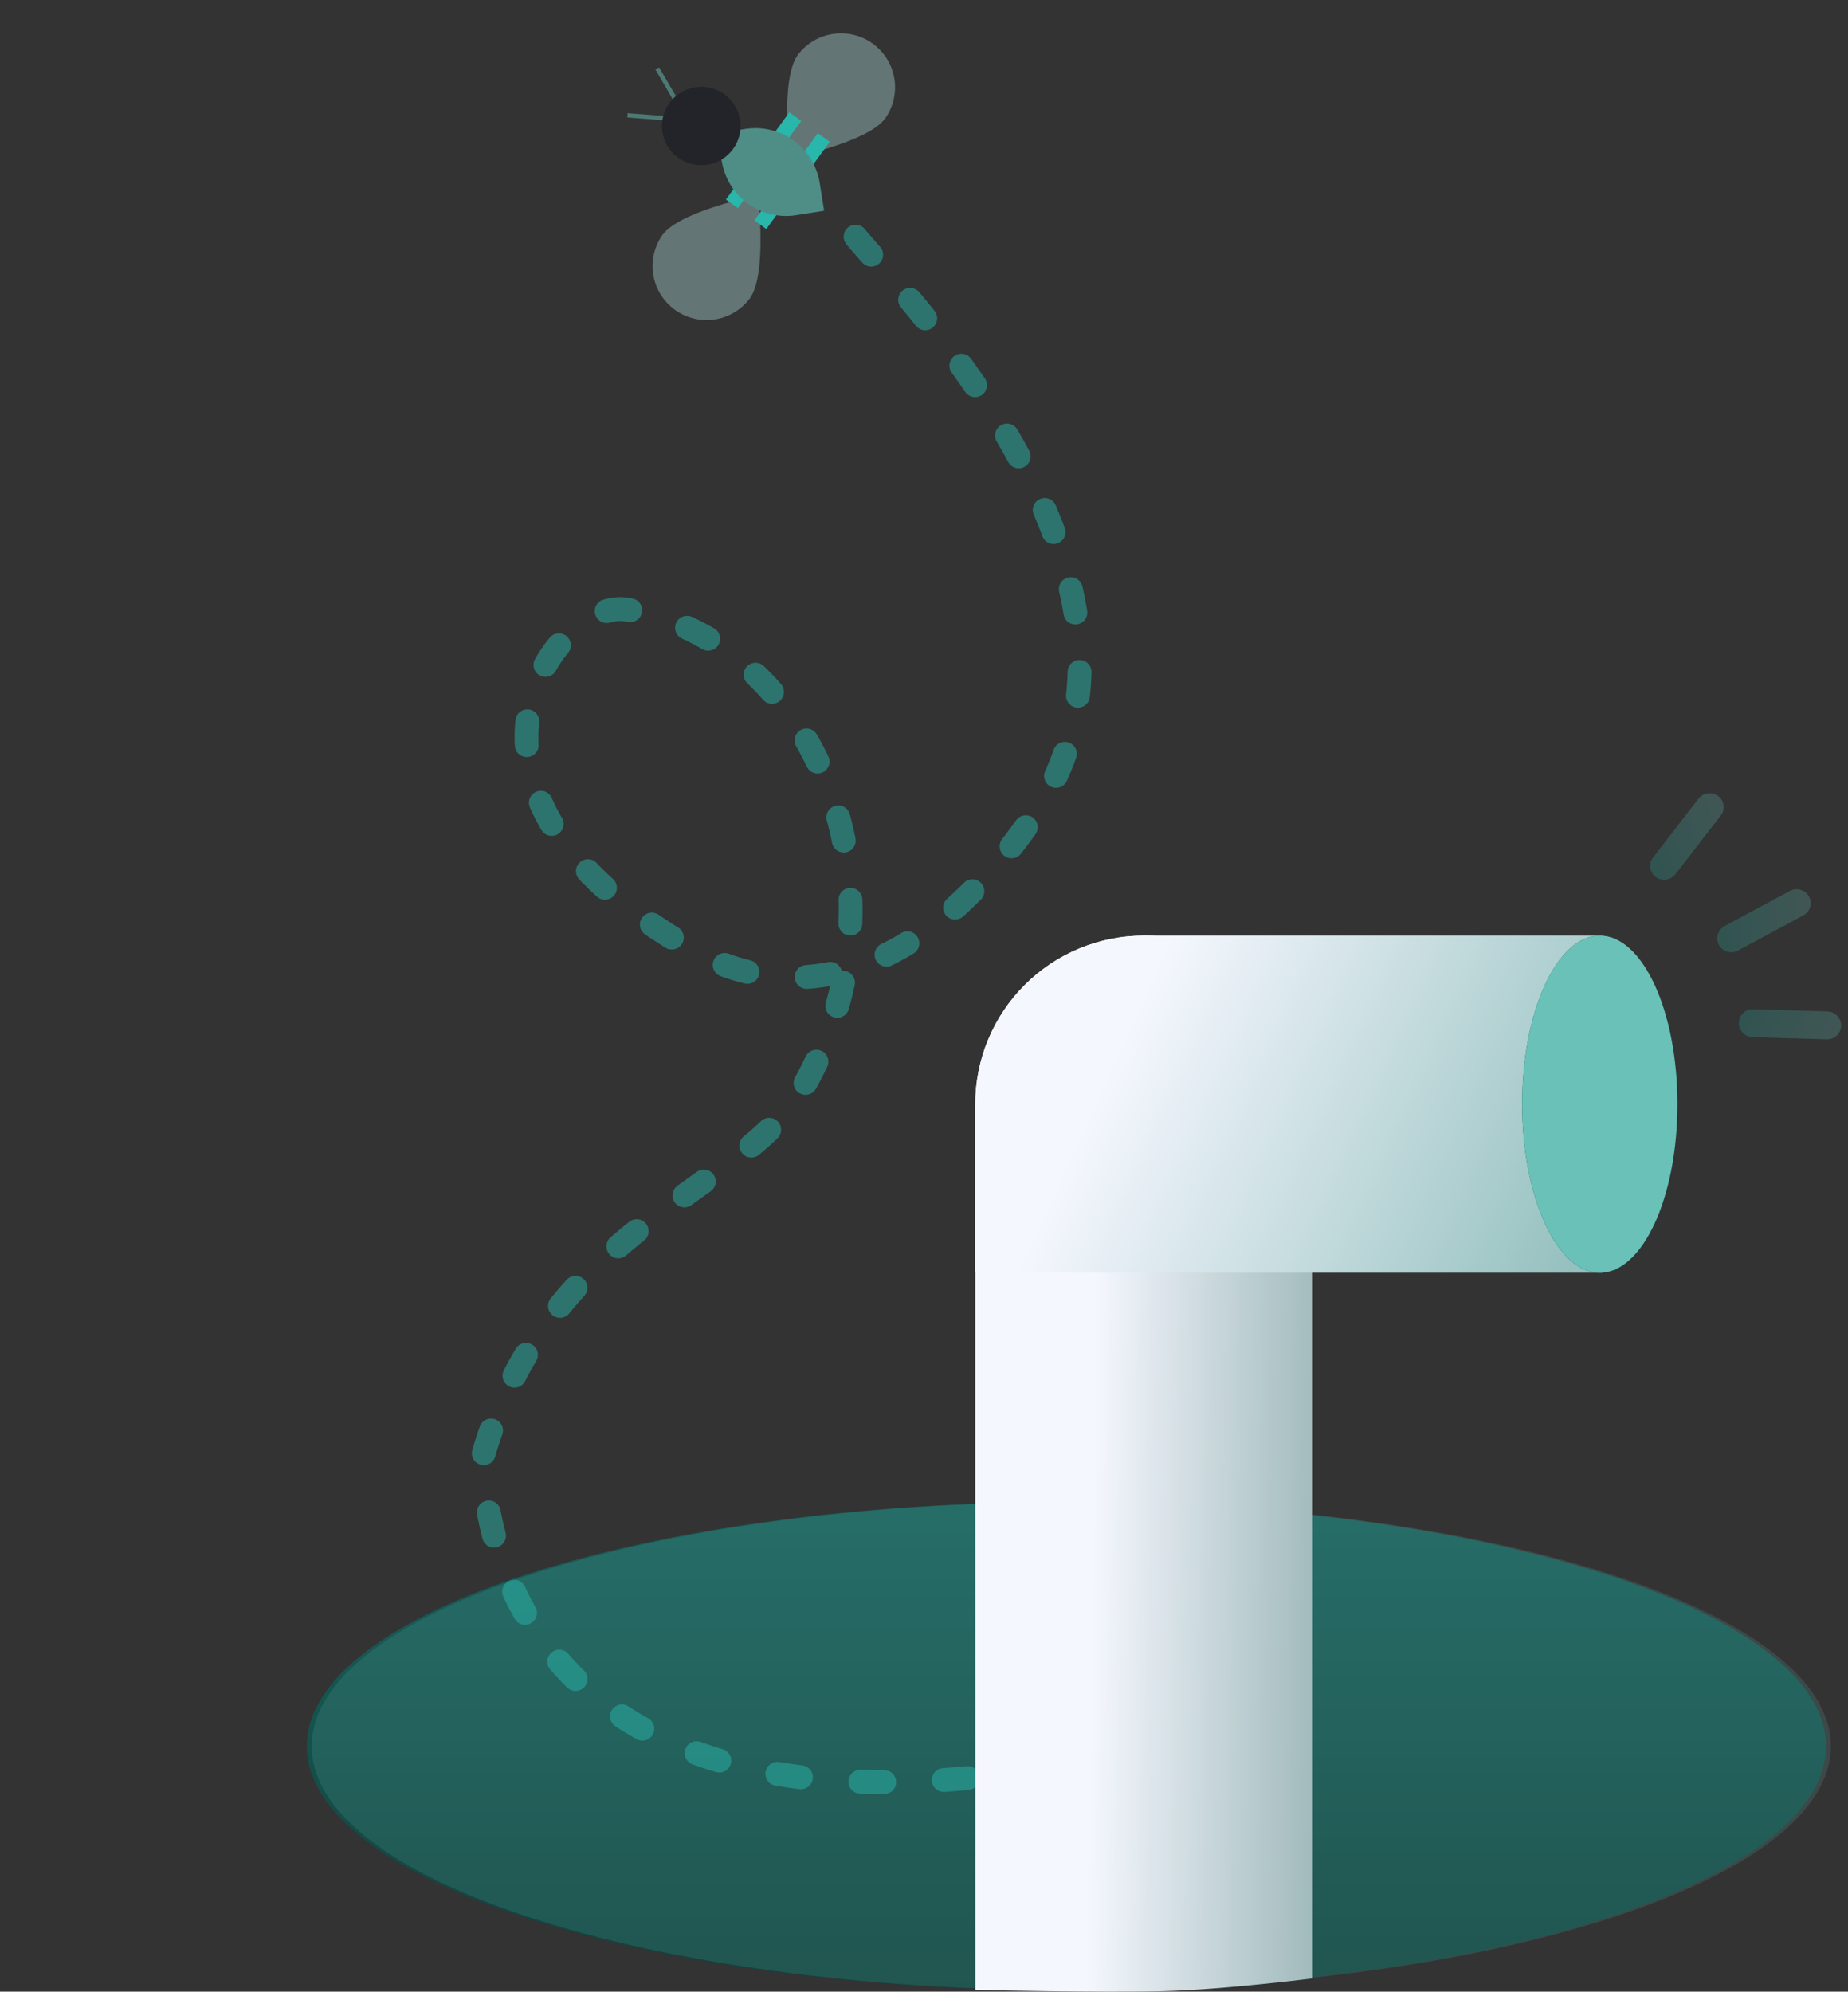 <svg width="310" height="334" viewBox="0 0 310 334" fill="none" xmlns="http://www.w3.org/2000/svg">
<rect x="0" y="0" width="310" height="334" fill="#333333" stroke="none"/>
<path d="M178.892 333.772C249.261 333.772 306.307 315.443 306.307 292.832C306.307 270.222 249.261 251.892 178.892 251.892C108.523 251.892 51.477 270.222 51.477 292.832C51.477 315.443 108.523 333.772 178.892 333.772Z" fill="url(#paint0_linear)"/>
<g style="mix-blend-mode:overlay">
<path d="M179.708 333.772C250.077 333.772 307.122 315.443 307.122 292.832C307.122 270.222 250.077 251.892 179.708 251.892C109.338 251.892 52.293 270.222 52.293 292.832C52.293 315.443 109.338 333.772 179.708 333.772Z" fill="#62A49C" fill-opacity="0.2"/>
</g>
<path opacity="0.5" d="M162.304 298.186C78.381 305.976 81.081 243.92 81.081 243.92C92.374 205.178 124.407 200.171 134.575 182.594C154.023 148.965 136.309 106.996 105.032 102.212C93.226 100.406 69.217 132.634 116.184 159.306C132.728 168.701 154.099 164.848 173.06 137.324C202.06 95.254 143.491 41.504 142.869 38.716" stroke="#29B6AB" stroke-width="4" stroke-miterlimit="10" stroke-linecap="round" stroke-linejoin="round" stroke-dasharray="4 10"/>
<path opacity="0.4" d="M132.446 26.514C132.446 26.514 130.88 13.265 133.819 9.226C135.246 7.32 137.367 6.052 139.723 5.696C142.079 5.34 144.481 5.924 146.408 7.323C148.336 8.721 149.635 10.821 150.024 13.169C150.412 15.516 149.86 17.922 148.486 19.866C145.547 23.905 132.446 26.514 132.446 26.514Z" fill="#AAD8D4"/>
<path opacity="0.4" d="M127.161 32.751C127.161 32.751 128.727 45.999 125.788 50.039C124.361 51.944 122.24 53.212 119.884 53.569C117.528 53.925 115.127 53.34 113.199 51.942C111.271 50.543 109.973 48.443 109.584 46.096C109.195 43.748 109.747 41.342 111.122 39.398C114.061 35.359 127.161 32.751 127.161 32.751Z" fill="#AAD8D4"/>
<path d="M139.188 23.782L137.188 22.331L126.546 36.956L128.546 38.408L139.188 23.782Z" fill="#29B6AB"/>
<path d="M134.41 20.279L132.409 18.829L121.772 33.46L123.771 34.906L134.41 20.279Z" fill="#29B6AB"/>
<path d="M120.334 22.367L125.012 21.627C127.873 21.175 130.796 21.876 133.139 23.576C135.482 25.276 137.053 27.835 137.506 30.692L138.245 35.346L133.567 36.086C130.707 36.538 127.783 35.837 125.44 34.137C123.097 32.437 121.526 29.877 121.073 27.021L120.334 22.367Z" fill="#4E8E87"/>
<path opacity="0.5" d="M111.419 19.817L105.254 19.346" stroke="#69C1B7" stroke-width="0.72" stroke-miterlimit="10"/>
<path opacity="0.5" d="M113.472 16.997L110.255 11.486" stroke="#69C1B7" stroke-width="0.72" stroke-miterlimit="10"/>
<path d="M118.664 27.622C122.261 27.053 124.715 23.685 124.146 20.1C123.578 16.514 120.201 14.068 116.605 14.637C113.009 15.206 110.554 18.574 111.123 22.159C111.692 25.745 115.068 28.19 118.664 27.622Z" fill="#222429"/>
<path d="M163.602 185.166C163.602 177.668 166.585 170.477 171.895 165.175C177.204 159.873 184.406 156.895 191.915 156.895V156.895C199.424 156.895 206.625 159.873 211.935 165.175C217.245 170.477 220.228 177.668 220.228 185.166V331.77C220.228 331.77 205.465 333.644 195.311 333.915C185.157 334.186 163.602 333.72 163.602 333.72V185.166Z" fill="url(#paint1_linear)"/>
<path d="M163.602 185.166C163.602 177.668 166.585 170.477 171.895 165.175C177.204 159.873 184.406 156.895 191.915 156.895H268.933V213.438H163.602V185.166Z" fill="url(#paint2_linear)"/>
<path d="M268.365 213.441C275.558 213.441 281.389 200.783 281.389 185.168C281.389 169.553 275.558 156.895 268.365 156.895C261.172 156.895 255.341 169.553 255.341 185.168C255.341 200.783 261.172 213.441 268.365 213.441Z" fill="url(#paint3_linear)"/>
<g style="mix-blend-mode:overlay">
<path d="M268.365 213.441C275.558 213.441 281.389 200.783 281.389 185.168C281.389 169.553 275.558 156.895 268.365 156.895C261.172 156.895 255.341 169.553 255.341 185.168C255.341 200.783 261.172 213.441 268.365 213.441Z" fill="#69C1B7"/>
</g>
<g opacity="0.5">
<path opacity="0.5" d="M291.558 159.403L302.508 153.509C302.78 153.365 303.02 153.168 303.215 152.93C303.41 152.692 303.555 152.418 303.643 152.123C303.731 151.828 303.759 151.519 303.727 151.213C303.694 150.908 303.6 150.612 303.452 150.342C303.146 149.795 302.637 149.391 302.034 149.216C301.431 149.042 300.784 149.113 300.233 149.412L289.292 155.304C289.02 155.449 288.78 155.647 288.586 155.885C288.391 156.123 288.246 156.398 288.159 156.693C288.071 156.988 288.044 157.297 288.077 157.602C288.11 157.908 288.204 158.204 288.353 158.473C288.658 159.017 289.165 159.419 289.765 159.593C290.364 159.767 291.008 159.699 291.558 159.403V159.403Z" fill="url(#paint4_linear)"/>
<path opacity="0.5" d="M281.044 146.617L288.65 136.769C288.84 136.526 288.979 136.248 289.06 135.951C289.141 135.654 289.163 135.344 289.123 135.038C289.084 134.733 288.984 134.439 288.829 134.173C288.675 133.907 288.469 133.674 288.224 133.488C287.722 133.112 287.092 132.95 286.471 133.036C285.849 133.122 285.287 133.45 284.905 133.948L277.306 143.791C277.117 144.035 276.978 144.313 276.897 144.61C276.816 144.907 276.795 145.217 276.835 145.522C276.875 145.828 276.976 146.122 277.13 146.388C277.285 146.653 277.491 146.886 277.737 147.071C278.237 147.444 278.864 147.605 279.482 147.52C280.101 147.435 280.662 147.111 281.044 146.617V146.617Z" fill="url(#paint5_linear)"/>
<path opacity="0.5" d="M294.001 173.93L306.439 174.29C306.747 174.301 307.054 174.25 307.342 174.141C307.63 174.032 307.893 173.867 308.117 173.656C308.341 173.445 308.52 173.191 308.645 172.91C308.77 172.629 308.837 172.326 308.844 172.019C308.853 171.393 308.615 170.788 308.18 170.337C307.745 169.885 307.149 169.623 306.522 169.608L294.091 169.251C293.784 169.241 293.477 169.292 293.189 169.401C292.901 169.51 292.638 169.676 292.414 169.887C292.191 170.099 292.012 170.353 291.888 170.634C291.763 170.915 291.696 171.218 291.69 171.526C291.683 172.149 291.92 172.75 292.352 173.2C292.785 173.649 293.376 173.912 294.001 173.93V173.93Z" fill="url(#paint6_linear)"/>
</g>
<defs>
<linearGradient id="paint0_linear" x1="178.892" y1="239.447" x2="178.892" y2="333.772" gradientUnits="userSpaceOnUse">
<stop stop-color="#196560"/>
<stop offset="1" stop-color="#11423D"/>
</linearGradient>
<linearGradient id="paint1_linear" x1="183.534" y1="236.592" x2="252.043" y2="237.499" gradientUnits="userSpaceOnUse">
<stop stop-color="#F5F7FE"/>
<stop offset="1" stop-color="#5D8986"/>
</linearGradient>
<linearGradient id="paint2_linear" x1="191.409" y1="167.072" x2="310.95" y2="222.056" gradientUnits="userSpaceOnUse">
<stop stop-color="#F5F7FE"/>
<stop offset="1" stop-color="#60A29C"/>
</linearGradient>
<linearGradient id="paint3_linear" x1="291.704" y1="185.168" x2="251.764" y2="178.578" gradientUnits="userSpaceOnUse">
<stop stop-color="#0B4540"/>
<stop offset="1" stop-color="#15524D"/>
</linearGradient>
<linearGradient id="paint4_linear" x1="303.788" y1="154.271" x2="288.015" y2="154.54" gradientUnits="userSpaceOnUse">
<stop stop-color="#69C1B7"/>
<stop offset="1" stop-color="#29B6AB"/>
</linearGradient>
<linearGradient id="paint5_linear" x1="290.129" y1="136.944" x2="275.823" y2="143.602" gradientUnits="userSpaceOnUse">
<stop stop-color="#69C1B7"/>
<stop offset="1" stop-color="#29B6AB"/>
</linearGradient>
<linearGradient id="paint6_linear" x1="307.166" y1="175.588" x2="293.385" y2="167.923" gradientUnits="userSpaceOnUse">
<stop stop-color="#69C1B7"/>
<stop offset="1" stop-color="#29B6AB"/>
</linearGradient>
</defs>
</svg>
